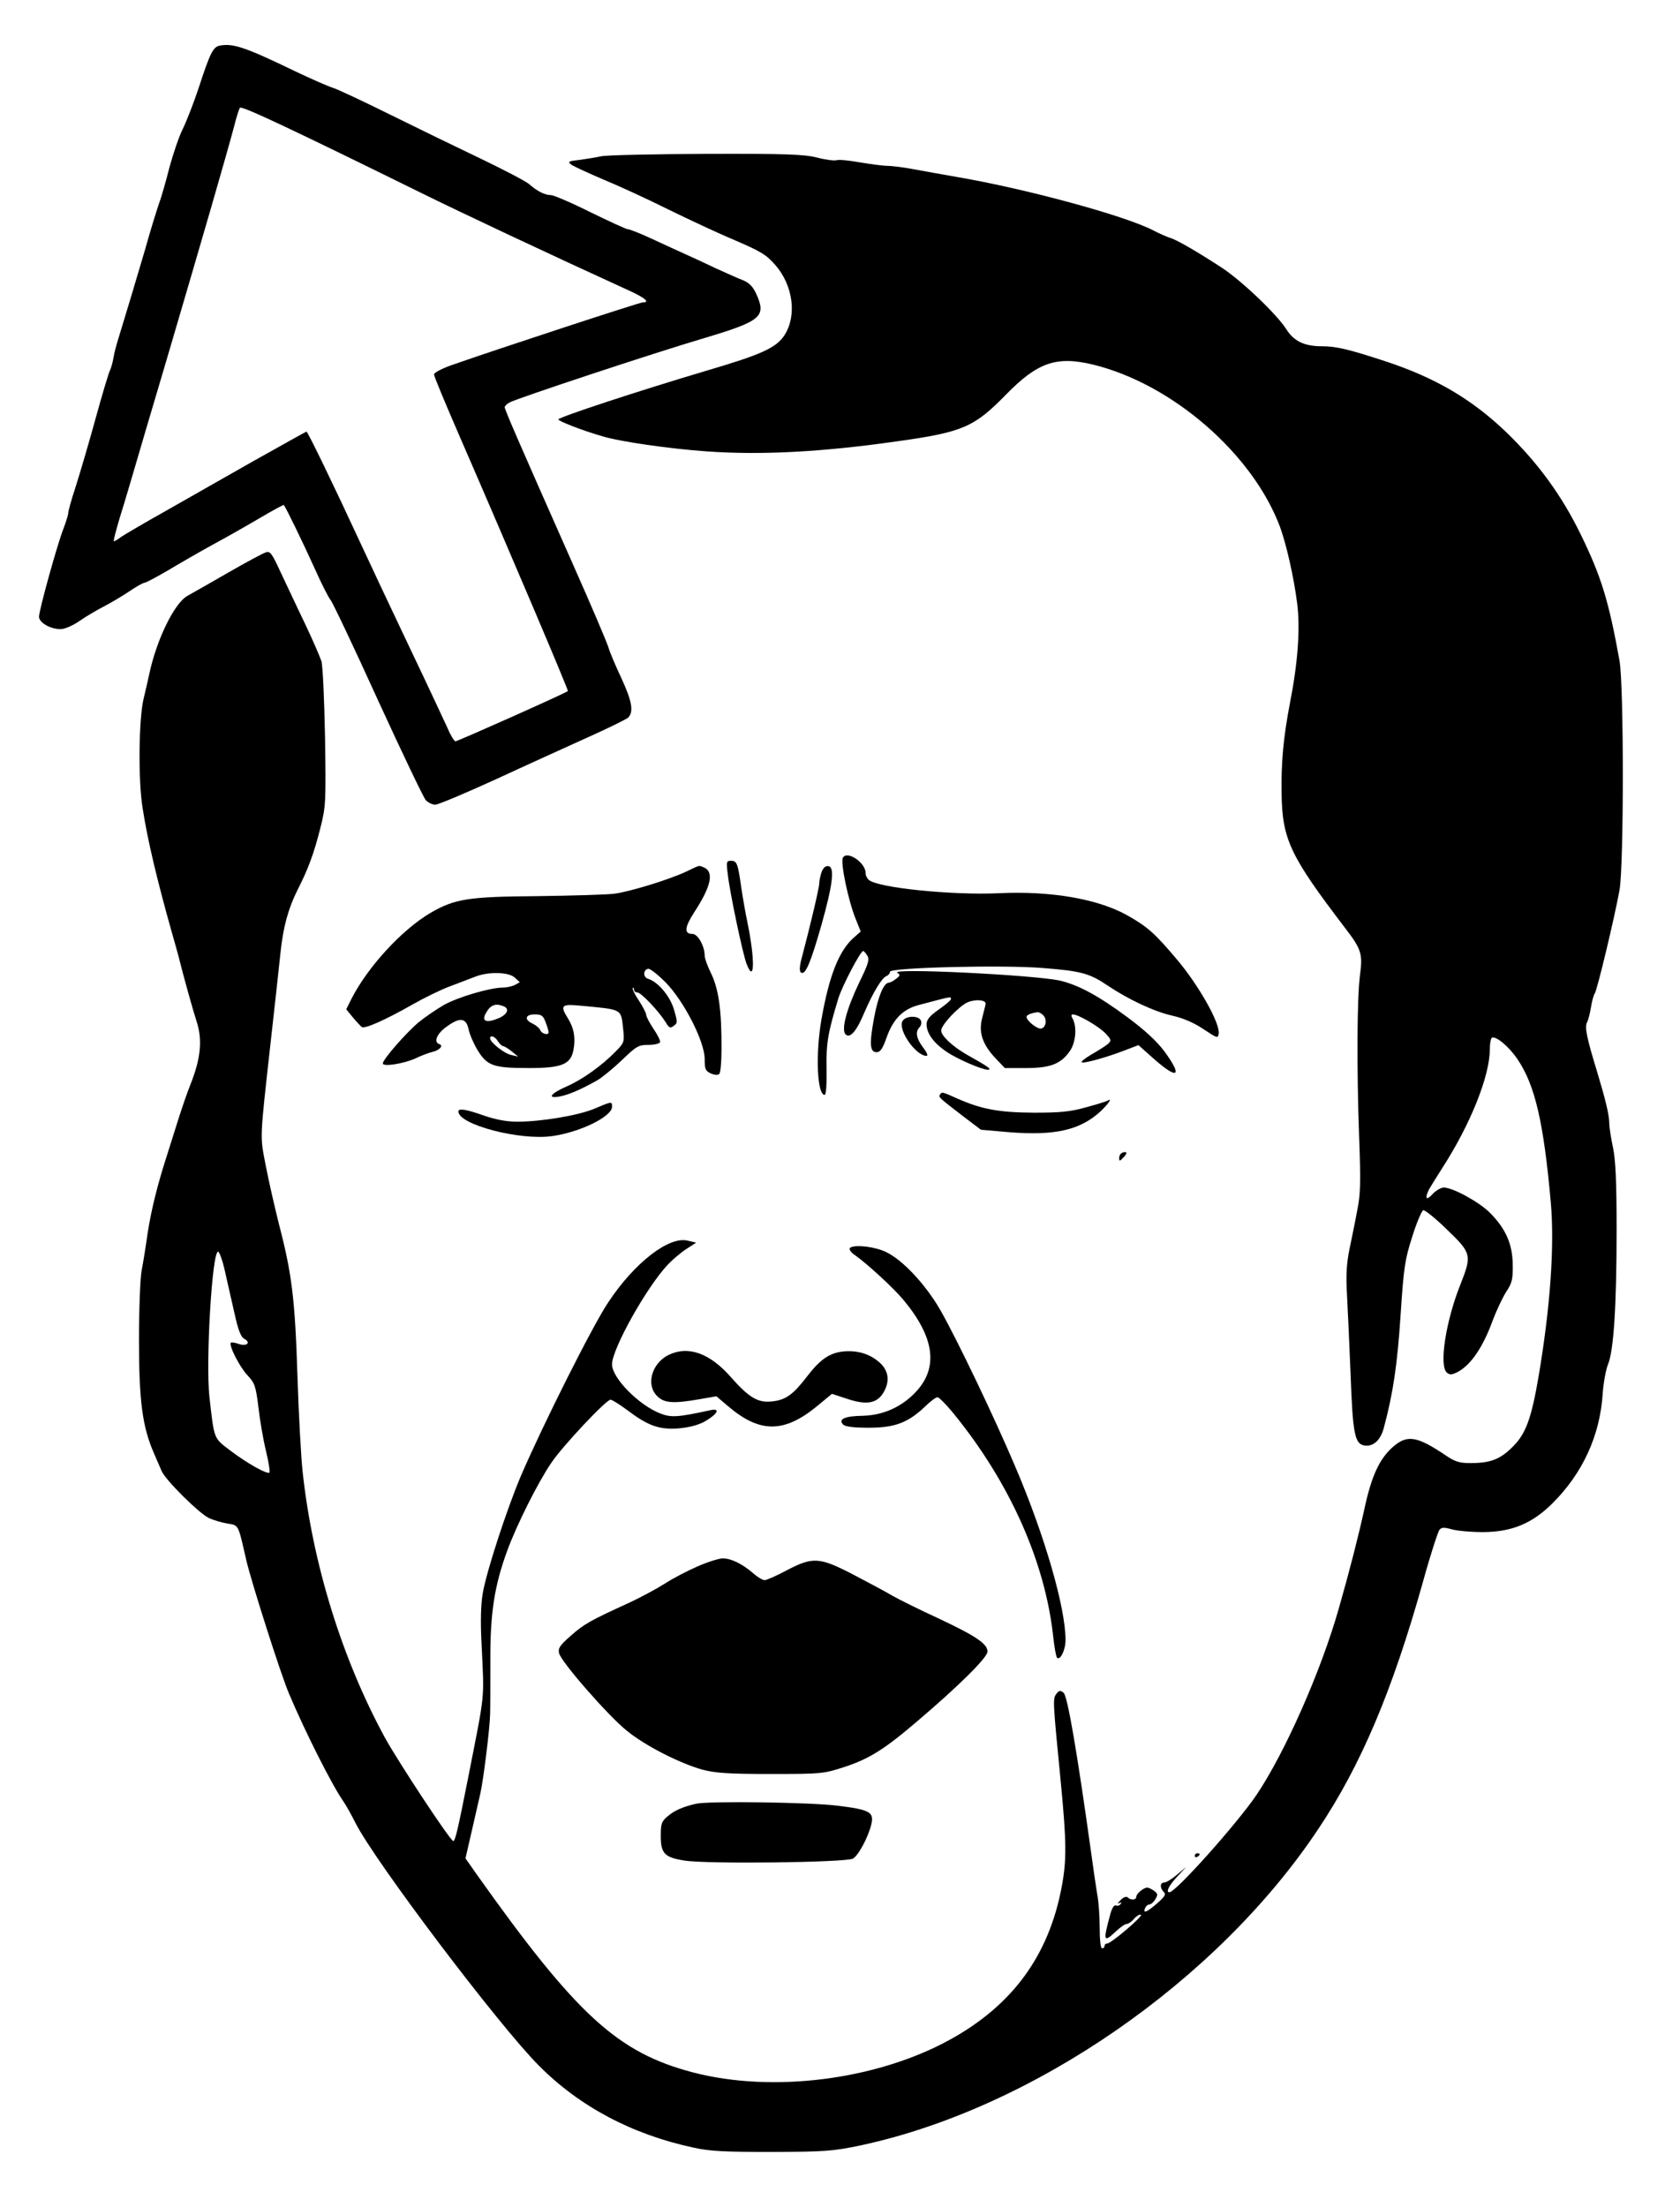 <?xml version="1.0" standalone="no"?>
<!DOCTYPE svg PUBLIC "-//W3C//DTD SVG 20010904//EN"
 "http://www.w3.org/TR/2001/REC-SVG-20010904/DTD/svg10.dtd">
<svg version="1.0" xmlns="http://www.w3.org/2000/svg"
 width="689pt" height="905pt" viewBox="0 0 689 905"
 preserveAspectRatio="xMidYMid meet">

<g transform="translate(0,905) scale(0.1,-0.1)"
fill="#000000" stroke="none">
<path d="M902 8863 c-28 -5 -40 -29 -87 -173 -21 -63 -51 -140 -66 -170 -15
-30 -39 -101 -54 -156 -14 -56 -34 -126 -45 -155 -10 -30 -35 -110 -54 -179
-35 -119 -81 -273 -111 -370 -8 -25 -17 -60 -20 -79 -3 -19 -10 -41 -14 -50
-5 -9 -32 -99 -60 -201 -28 -102 -65 -227 -81 -277 -17 -51 -30 -99 -30 -106
0 -8 -9 -36 -19 -63 -25 -62 -101 -337 -101 -363 0 -24 46 -51 88 -51 17 0 50
14 79 34 27 19 72 45 99 59 27 14 73 41 103 61 29 20 58 36 63 36 6 0 47 22
92 48 45 27 128 75 186 107 58 31 147 82 198 112 51 30 95 54 96 52 8 -9 78
-153 126 -259 28 -63 58 -122 66 -131 8 -9 95 -192 193 -408 99 -216 188 -402
197 -412 9 -10 27 -19 39 -19 12 0 123 47 246 103 123 57 293 134 377 172 85
38 160 75 168 82 24 24 16 68 -29 165 -24 51 -47 106 -51 121 -4 16 -69 169
-145 340 -230 519 -281 637 -281 647 0 5 9 14 21 20 31 17 592 203 799 264
234 70 254 88 211 182 -13 28 -28 44 -52 54 -19 7 -70 30 -114 50 -44 21 -100
47 -125 58 -25 11 -85 39 -133 61 -49 23 -95 41 -102 41 -7 0 -76 32 -154 70
-78 39 -151 70 -162 70 -25 0 -56 16 -89 45 -14 12 -104 59 -200 105 -96 46
-263 127 -370 180 -107 53 -213 103 -235 110 -22 7 -92 38 -155 68 -205 99
-254 115 -308 105z m823 -603 c166 -82 525 -251 858 -403 63 -29 84 -47 53
-47 -12 0 -589 -189 -783 -257 -42 -15 -73 -31 -73 -39 0 -7 47 -120 104 -251
219 -504 448 -1044 445 -1047 -8 -8 -452 -206 -461 -206 -5 0 -20 24 -32 53
-13 28 -85 183 -161 342 -76 160 -166 351 -200 425 -103 223 -213 450 -218
450 -2 0 -100 -55 -218 -121 -118 -67 -281 -160 -364 -207 -82 -46 -162 -93
-177 -103 -14 -11 -28 -19 -31 -19 -3 0 8 42 23 93 16 50 65 216 109 367 45
151 92 311 105 355 127 432 220 752 256 886 9 37 20 71 24 77 6 10 219 -91
741 -348z"/>
<path d="M2465 8409 c-22 -5 -62 -11 -90 -15 -45 -5 -48 -7 -31 -20 11 -7 69
-34 130 -60 61 -25 183 -81 271 -125 88 -43 198 -94 245 -114 131 -56 150 -67
189 -111 74 -84 90 -209 38 -289 -33 -51 -94 -79 -319 -145 -276 -82 -608
-191 -608 -200 0 -7 97 -45 180 -69 72 -22 273 -51 427 -62 224 -16 475 -3
788 42 264 37 311 58 440 190 130 133 207 160 357 124 325 -79 656 -366 768
-667 26 -72 56 -204 70 -313 13 -103 3 -242 -30 -410 -27 -141 -36 -243 -34
-370 3 -188 35 -255 260 -550 67 -87 73 -107 62 -190 -13 -95 -14 -391 -4
-665 7 -191 6 -237 -8 -305 -8 -44 -23 -116 -32 -160 -12 -59 -14 -107 -10
-180 3 -55 10 -204 15 -331 9 -246 17 -286 58 -292 36 -5 66 23 79 75 38 142
55 260 68 459 13 199 18 229 48 323 18 58 39 106 45 108 6 2 50 -33 97 -79
101 -97 103 -105 56 -224 -61 -152 -89 -336 -56 -363 11 -10 21 -9 43 2 56 29
106 104 146 215 15 39 39 90 54 114 24 36 28 51 27 112 -1 85 -29 148 -95 214
-45 44 -151 102 -188 102 -11 0 -32 -12 -46 -27 -26 -29 -33 -18 -14 20 7 12
31 51 54 87 115 178 195 377 195 487 0 23 4 44 8 47 16 10 72 -37 107 -90 71
-106 106 -259 135 -584 16 -179 -2 -431 -50 -715 -30 -175 -53 -236 -107 -289
-51 -51 -91 -66 -173 -66 -45 0 -63 6 -100 31 -120 81 -160 87 -220 33 -54
-49 -86 -119 -115 -255 -24 -109 -61 -254 -104 -404 -73 -258 -222 -594 -338
-766 -81 -119 -331 -399 -357 -399 -16 0 -2 28 32 64 l37 40 -38 -32 c-21 -18
-44 -32 -52 -32 -18 0 -19 -22 -2 -39 10 -10 4 -19 -28 -47 -43 -37 -58 -43
-49 -19 4 8 11 15 18 15 6 0 17 9 24 21 11 18 11 23 -5 35 -10 7 -22 13 -28
13 -15 0 -45 -25 -45 -38 0 -13 -22 -15 -35 -2 -6 5 -18 1 -30 -12 -11 -11
-14 -16 -6 -12 9 5 12 4 7 -3 -4 -6 -12 -9 -19 -6 -8 3 -17 -11 -24 -38 -30
-110 -27 -116 24 -68 18 17 37 30 44 30 6 0 20 9 30 21 10 12 23 19 28 17 12
-4 -122 -118 -138 -118 -6 0 -11 -4 -11 -10 0 -5 -4 -10 -10 -10 -6 0 -10 34
-10 83 0 46 -4 108 -10 138 -5 30 -16 104 -24 164 -58 417 -98 651 -114 663
-14 11 -19 10 -30 -5 -15 -20 -14 -29 19 -367 23 -241 24 -314 3 -425 -53
-281 -202 -485 -459 -626 -300 -165 -726 -219 -1052 -134 -310 81 -478 235
-887 811 l-47 67 26 113 c14 62 30 131 35 153 12 52 39 267 40 325 1 25 1 123
1 219 -1 196 17 309 69 451 39 107 127 282 181 361 47 70 225 259 243 259 6 0
36 -19 66 -41 87 -66 132 -82 210 -77 46 4 82 13 111 29 52 30 65 55 23 46
-133 -29 -161 -31 -205 -14 -89 34 -199 146 -199 202 0 63 142 317 229 409 20
21 54 50 76 64 l40 26 -34 8 c-76 20 -218 -89 -326 -252 -64 -95 -269 -504
-358 -711 -58 -136 -142 -394 -157 -482 -8 -45 -10 -116 -5 -210 11 -237 16
-185 -55 -547 -42 -212 -53 -260 -61 -260 -12 0 -226 325 -281 425 -175 322
-296 711 -337 1090 -6 55 -16 231 -21 390 -10 317 -23 421 -75 621 -18 71 -43
181 -55 243 -24 127 -26 93 21 516 17 149 34 308 39 355 11 108 32 184 70 260
45 88 68 152 94 255 22 87 23 103 19 371 -3 153 -9 294 -15 313 -6 18 -36 88
-68 155 -32 66 -76 161 -99 209 -35 76 -43 88 -60 82 -11 -3 -80 -40 -153 -82
-73 -42 -150 -86 -170 -97 -53 -30 -126 -179 -156 -321 -6 -27 -16 -72 -23
-100 -20 -83 -23 -335 -4 -450 20 -130 60 -297 120 -510 13 -44 25 -89 28
-100 18 -74 61 -227 73 -263 25 -76 18 -152 -26 -262 -12 -30 -33 -91 -47
-135 -14 -44 -41 -129 -60 -190 -36 -116 -60 -220 -73 -320 -5 -33 -13 -84
-19 -114 -6 -30 -11 -159 -11 -287 0 -250 14 -355 61 -463 11 -25 25 -58 32
-74 17 -38 152 -172 193 -192 19 -9 53 -19 77 -23 47 -8 43 -1 77 -150 21 -90
141 -467 175 -547 68 -161 178 -378 223 -442 11 -16 33 -55 50 -89 80 -158
586 -828 752 -995 167 -168 382 -282 633 -336 66 -15 129 -18 322 -18 221 1
250 3 365 27 705 151 1462 674 1877 1298 175 262 303 565 428 1010 31 113 63
211 69 217 9 10 20 10 51 1 22 -6 78 -11 125 -11 120 0 203 35 286 117 125
124 196 279 207 451 3 44 13 97 21 118 24 54 36 241 36 552 0 201 -4 288 -15
340 -8 38 -15 82 -15 97 0 35 -15 97 -50 213 -42 137 -52 183 -41 203 5 9 12
37 16 62 4 25 11 50 15 55 10 12 83 319 102 425 18 106 18 835 0 940 -44 245
-75 346 -159 518 -78 160 -175 293 -304 418 -141 136 -292 225 -499 293 -150
49 -200 61 -260 61 -70 0 -114 21 -144 69 -39 62 -186 202 -268 255 -100 65
-184 114 -211 121 -12 4 -42 17 -67 30 -117 61 -527 172 -810 220 -52 9 -130
23 -173 31 -42 8 -92 14 -110 14 -17 0 -67 7 -110 14 -43 8 -86 12 -96 9 -10
-3 -47 2 -81 11 -52 13 -125 16 -453 15 -216 -1 -410 -5 -432 -10z m-1543
-4570 c9 -41 27 -118 39 -172 16 -73 27 -101 42 -108 28 -16 7 -32 -25 -20
-14 5 -28 7 -31 5 -10 -10 35 -99 68 -134 30 -32 34 -44 45 -132 6 -54 20
-134 31 -179 11 -45 17 -85 14 -88 -9 -8 -90 37 -160 90 -70 53 -66 45 -86
219 -16 144 11 605 36 597 5 -2 18 -37 27 -78z"/>
<path d="M3457 5533 c-11 -19 21 -173 52 -251 l21 -52 -26 -23 c-62 -53 -103
-155 -135 -337 -25 -143 -18 -310 13 -310 6 0 9 43 8 108 -2 104 5 145 48 287
16 52 91 195 102 195 3 0 10 -8 17 -19 10 -16 4 -34 -34 -112 -51 -107 -74
-192 -55 -211 18 -18 45 13 77 90 35 81 71 141 90 149 8 3 15 11 15 18 0 17
464 29 630 15 153 -12 189 -22 260 -70 86 -58 192 -108 267 -125 45 -10 89
-29 128 -55 57 -38 60 -39 63 -19 7 41 -82 199 -171 304 -91 108 -121 135
-207 183 -120 66 -311 99 -523 89 -191 -9 -495 22 -533 54 -8 6 -14 19 -14 29
0 42 -75 93 -93 63z"/>
<path d="M2985 5463 c8 -73 62 -329 77 -366 33 -85 35 18 3 172 -8 38 -19 101
-25 142 -14 99 -18 109 -42 109 -19 0 -20 -4 -13 -57z"/>
<path d="M2813 5475 c-74 -34 -228 -81 -293 -90 -30 -4 -171 -8 -315 -10 -286
-2 -340 -11 -440 -69 -117 -69 -257 -221 -324 -353 l-21 -42 27 -33 c15 -18
32 -36 37 -40 12 -8 96 29 205 91 47 27 118 62 156 76 39 15 86 33 105 40 53
21 137 19 161 -4 l21 -19 -20 -11 c-12 -6 -34 -11 -50 -11 -51 0 -184 -39
-241 -71 -31 -18 -78 -50 -105 -72 -52 -44 -146 -152 -146 -168 0 -15 87 -1
135 21 22 11 52 22 68 26 30 7 47 26 29 32 -25 8 -11 43 30 72 55 40 80 36 90
-12 4 -20 21 -59 38 -87 39 -62 64 -71 210 -71 134 0 171 15 182 75 9 49 2 89
-23 129 -33 53 -27 59 49 52 179 -17 168 -11 178 -99 5 -50 4 -54 -33 -91 -55
-56 -133 -112 -196 -140 -69 -30 -85 -52 -34 -43 36 6 90 29 157 67 19 11 64
48 100 82 60 58 69 63 109 63 24 0 46 5 48 11 2 6 -10 30 -27 55 -16 24 -30
50 -30 58 0 7 -14 33 -30 58 -17 25 -28 48 -25 51 3 3 5 0 5 -6 0 -7 6 -12 14
-12 15 0 87 -76 116 -122 14 -24 19 -26 33 -15 16 11 16 16 1 67 -16 55 -65
113 -106 126 -21 6 -21 35 -1 41 7 3 39 -22 71 -54 76 -76 162 -244 162 -316
0 -41 3 -49 25 -59 16 -7 29 -8 35 -2 5 5 9 50 9 99 1 165 -12 252 -45 318
-13 27 -24 57 -24 68 0 39 -28 89 -50 89 -35 0 -33 26 6 87 72 110 84 169 38
187 -20 7 -10 10 -71 -19z m-749 -551 c27 -10 18 -34 -20 -50 -48 -20 -69 -13
-53 18 19 36 39 45 73 32z m174 -67 c7 -18 12 -36 12 -40 0 -14 -28 -7 -34 8
-3 8 -17 20 -31 27 -36 16 -32 38 8 38 28 0 35 -5 45 -33z m-196 -77 c7 -11
17 -20 21 -20 5 0 21 -10 35 -21 l27 -22 -30 7 c-29 7 -85 52 -85 68 0 15 20
8 32 -12z"/>
<path d="M3370 5475 c-5 -14 -10 -36 -10 -47 0 -18 -36 -170 -70 -299 -13 -46
-13 -69 0 -69 17 0 38 54 79 197 46 164 55 236 29 241 -12 2 -21 -6 -28 -23z"/>
<path d="M3680 5061 c13 -9 12 -12 -5 -25 -11 -9 -25 -16 -30 -16 -20 0 -44
-56 -60 -143 -20 -107 -18 -142 10 -142 15 0 25 14 41 60 27 76 67 116 130
133 140 37 134 36 134 25 0 -5 -23 -24 -50 -43 -37 -26 -50 -42 -50 -60 0 -42
36 -86 99 -124 61 -35 150 -70 158 -62 5 5 -12 16 -92 61 -59 34 -105 77 -105
99 0 23 74 101 109 116 35 14 77 9 73 -8 -1 -7 -8 -33 -14 -57 -15 -57 0 -106
53 -163 l40 -42 87 0 c100 0 143 17 180 70 24 35 29 97 12 131 -8 13 -7 19 0
19 22 0 106 -49 133 -77 26 -28 26 -30 10 -45 -10 -8 -40 -27 -68 -43 -27 -16
-44 -30 -38 -32 12 -4 106 22 185 53 l47 18 64 -57 c99 -87 118 -72 42 32 -31
41 -79 86 -152 140 -120 89 -203 133 -278 150 -108 23 -694 52 -665 32z m600
-176 c15 -18 9 -49 -10 -53 -16 -3 -60 32 -60 48 0 8 20 16 46 19 6 0 17 -6
24 -14z"/>
<path d="M3701 4862 c-19 -36 55 -142 99 -142 7 0 1 15 -14 34 -28 37 -33 65
-15 83 7 7 9 19 6 27 -9 23 -64 21 -76 -2z"/>
<path d="M3855 4561 c-6 -11 -7 -10 94 -88 l74 -56 115 -10 c188 -15 291 8
375 85 33 31 51 58 29 44 -5 -3 -44 -15 -88 -27 -64 -18 -104 -22 -214 -22
-145 1 -214 14 -314 58 -65 29 -63 28 -71 16z"/>
<path d="M2437 4503 c-67 -28 -219 -53 -316 -53 -44 0 -89 9 -136 25 -73 26
-105 31 -105 17 0 -54 252 -120 385 -101 114 16 245 80 245 120 0 23 0 23 -73
-8z"/>
<path d="M4603 4323 c-7 -3 -13 -12 -13 -21 0 -15 2 -15 17 1 18 18 16 27 -4
20z"/>
<path d="M3485 3931 c-3 -6 6 -18 21 -28 51 -36 160 -136 201 -186 125 -151
142 -274 51 -373 -58 -63 -135 -98 -220 -100 -73 -1 -102 -14 -80 -36 9 -9 45
-13 105 -13 106 0 160 20 230 86 22 22 45 39 52 39 6 0 36 -30 66 -67 229
-281 374 -605 408 -911 5 -46 12 -86 16 -90 13 -13 35 32 35 72 0 134 -86 430
-206 711 -87 205 -236 516 -306 640 -67 117 -172 225 -242 248 -54 19 -122 22
-131 8z"/>
<path d="M2741 3493 c-68 -34 -93 -122 -46 -168 28 -29 66 -32 174 -13 l69 12
47 -40 c130 -111 229 -112 364 -2 l63 52 64 -21 c78 -26 121 -18 147 26 27 45
22 88 -13 121 -40 37 -91 53 -150 48 -58 -6 -96 -32 -152 -105 -56 -73 -86
-94 -141 -100 -58 -7 -95 15 -170 100 -86 98 -175 130 -256 90z"/>
<path d="M2860 2626 c-41 -18 -101 -49 -133 -70 -33 -21 -98 -56 -145 -78
-160 -73 -187 -88 -241 -136 -46 -40 -53 -52 -48 -72 9 -36 200 -255 277 -317
74 -61 215 -133 310 -160 53 -14 105 -18 280 -18 211 0 217 1 304 29 102 34
162 71 301 190 168 143 285 259 285 283 0 32 -48 64 -201 136 -74 34 -159 76
-189 93 -30 18 -104 57 -163 88 -137 71 -164 72 -271 16 -41 -22 -82 -40 -90
-40 -9 0 -30 13 -48 29 -45 39 -92 61 -125 60 -15 0 -62 -15 -103 -33z"/>
<path d="M2855 1653 c-53 -12 -88 -27 -115 -50 -27 -22 -30 -31 -30 -82 0 -72
15 -88 97 -101 93 -15 662 -8 691 8 23 13 64 90 76 143 11 48 -9 58 -139 74
-111 14 -528 20 -580 8z"/>
<path d="M4900 1439 c0 -5 5 -7 10 -4 6 3 10 8 10 11 0 2 -4 4 -10 4 -5 0 -10
-5 -10 -11z"/>
</g>
</svg>
